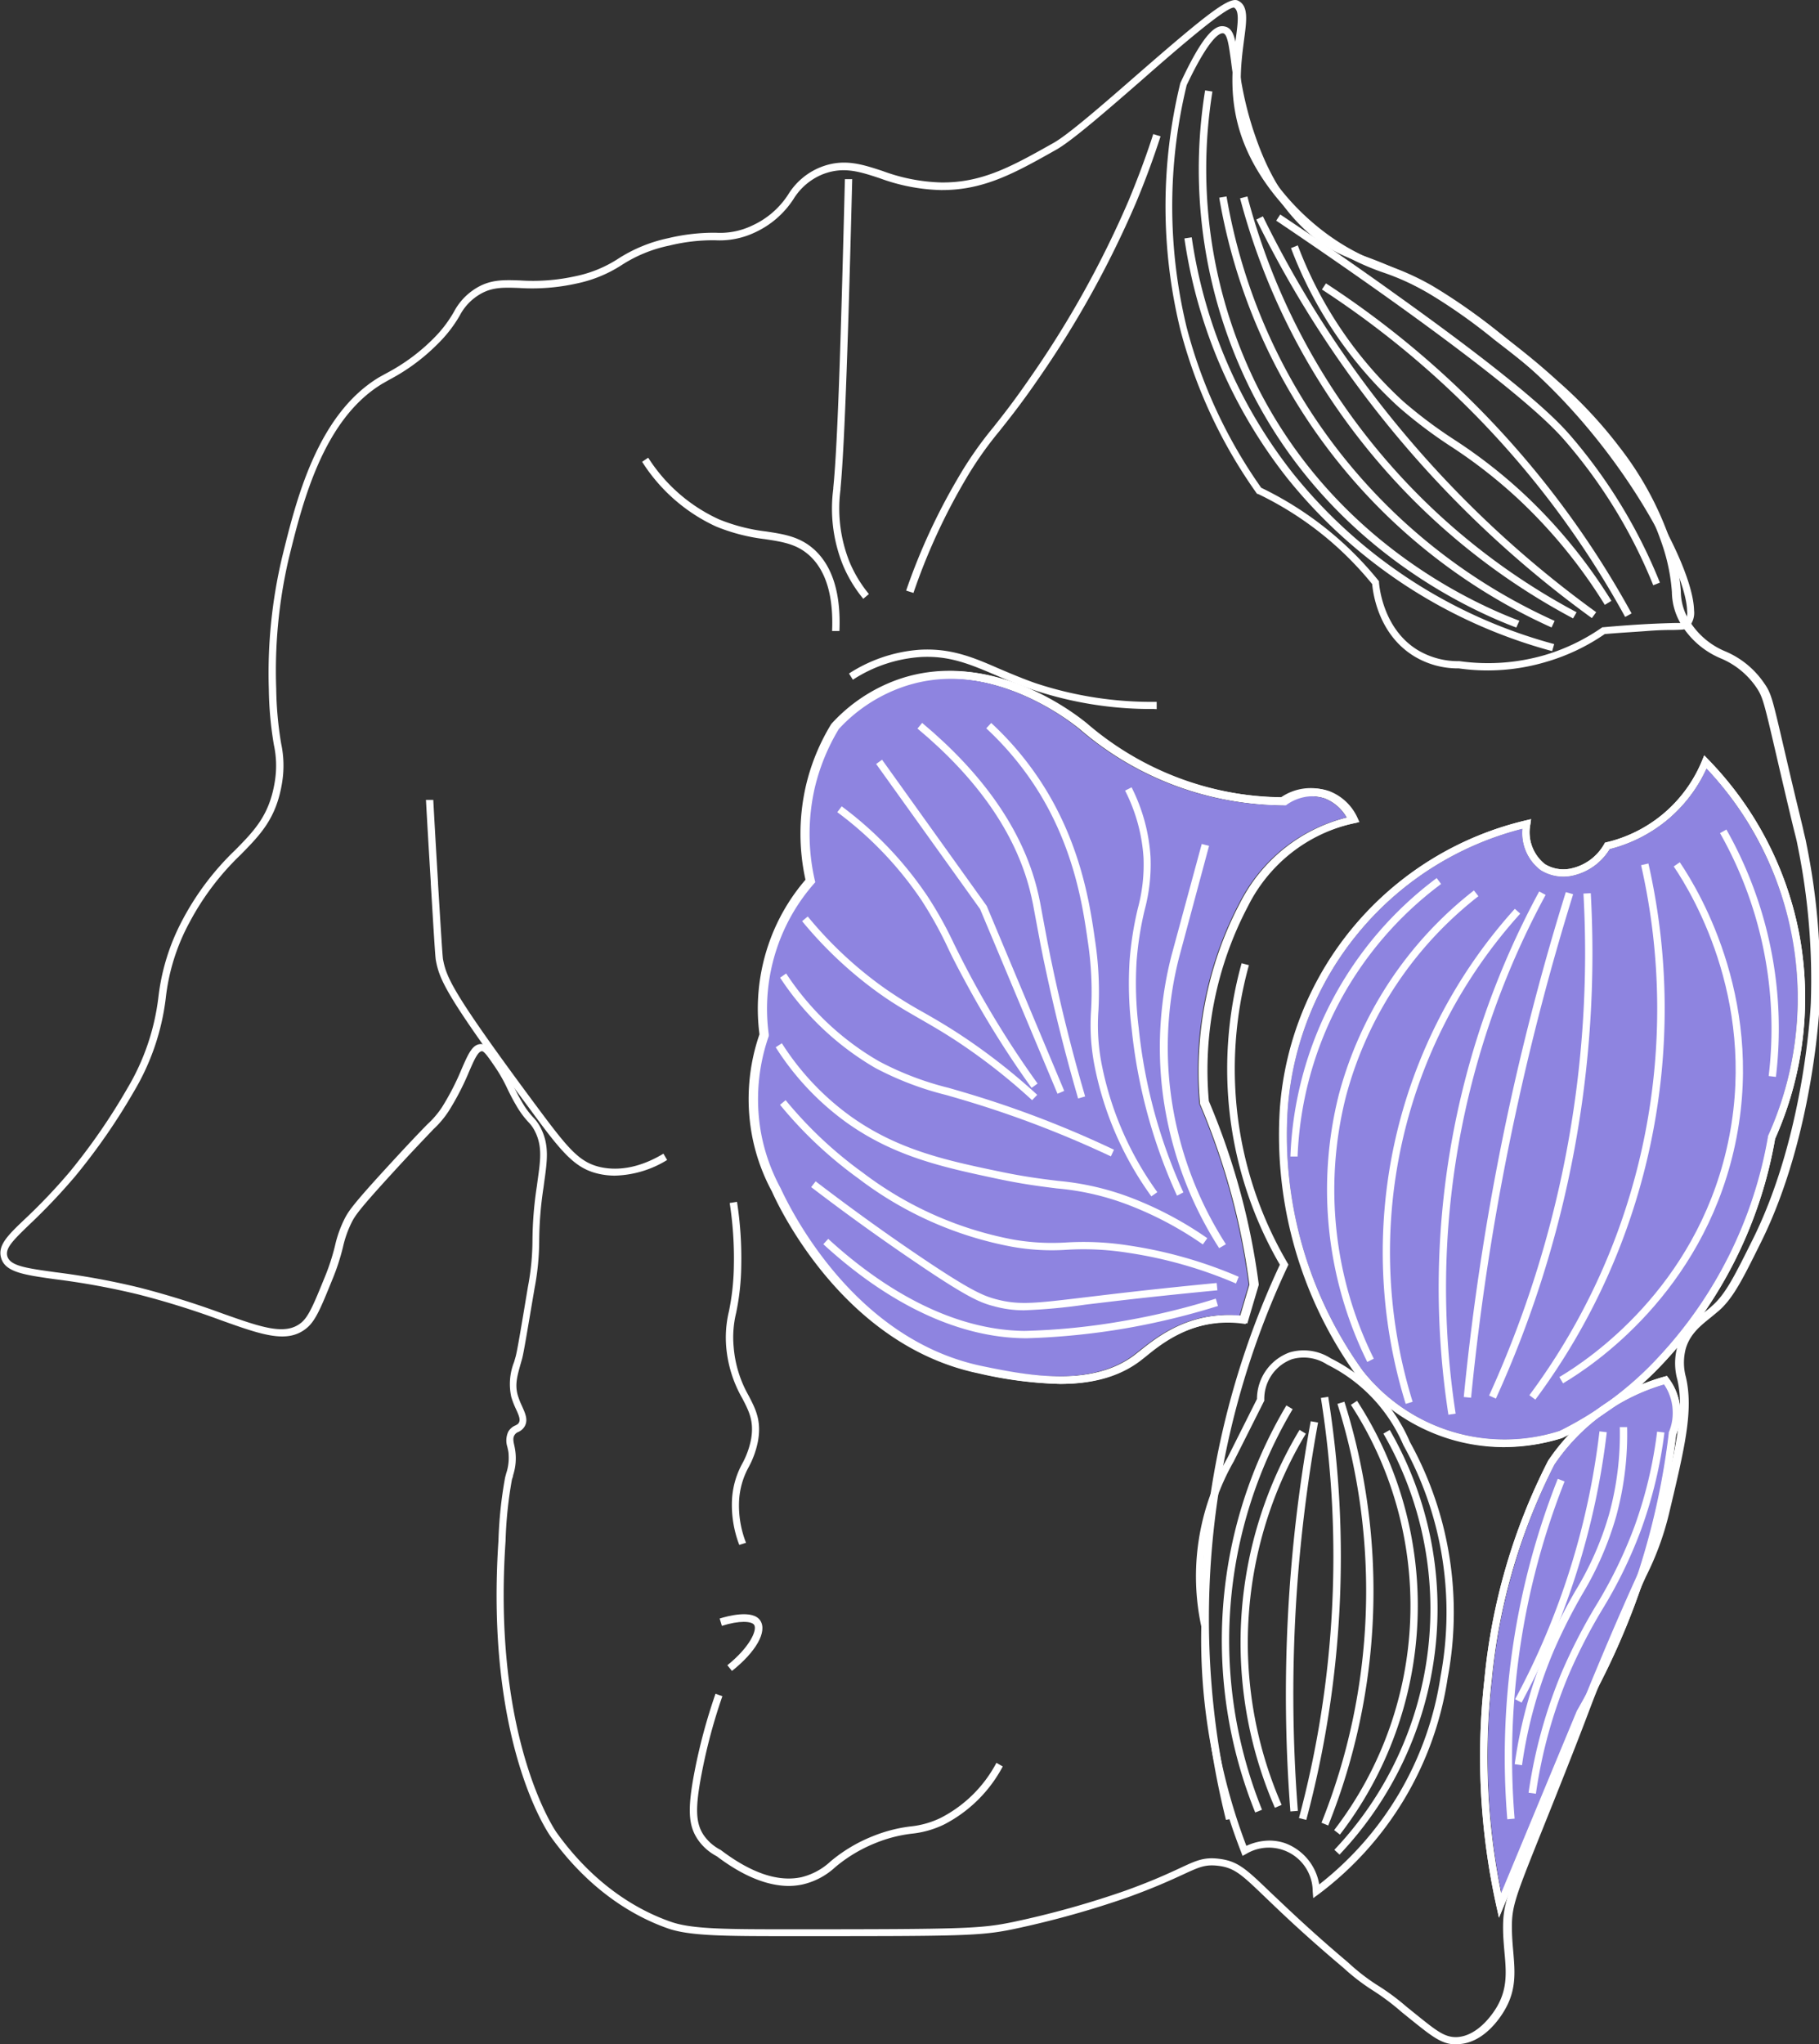 <svg xmlns="http://www.w3.org/2000/svg" viewBox="0 0 248.66 279.33"><rect x="0" y="0" width="248.66" height="279.33" fill="#333333" stroke="none"/><defs><style>.cls-1{fill:#fff;}.cls-2{fill:#8e84e0;}.cls-3{fill:none;stroke:#fff;stroke-miterlimit:10;}</style></defs><g id="Push"><path class="cls-1" d="M267,200.73l.25.57-.6.13A21.31,21.31,0,0,0,252,212.78a48.33,48.33,0,0,0-5.36,26.64,95.7,95.7,0,0,1,6.82,25v.11L252,269.82l-.42-.06a15.22,15.22,0,0,0-3.63-.05c-4.62.49-7.84,3-9.76,4.57l-.8.63c-3.14,2.35-7,3.09-10.87,3.09a54.48,54.48,0,0,1-11-1.43c-18.42-3.8-27.32-22.7-28.27-24.85a26.38,26.38,0,0,1-2.79-8,27.12,27.12,0,0,1,1.08-13.49,27.18,27.18,0,0,1,1.18-12.12,26.75,26.75,0,0,1,5.11-9,29.2,29.2,0,0,1,.07-12.89,28.7,28.7,0,0,1,3.43-8.35l.06-.08a22.41,22.41,0,0,1,9.16-6.07c12.65-4.37,24.23,4.95,25.51,6a41.71,41.71,0,0,0,26.8,10.11,7.16,7.16,0,0,1,6.27-.88A7.07,7.07,0,0,1,267,200.73Zm-1.2-.13a5.91,5.91,0,0,0-3-2.6,6.18,6.18,0,0,0-5.48.84l-.14.1H257a42.77,42.77,0,0,1-27.6-10.35c-1.23-1-12.4-10-24.54-5.85a21.5,21.5,0,0,0-8.71,5.77,27.46,27.46,0,0,0-3.28,8,28.17,28.17,0,0,0,0,12.69l.05.25-.16.19a25.75,25.75,0,0,0-5.08,8.81,26.27,26.27,0,0,0-1.12,11.78l0,.12,0,.12a26.16,26.16,0,0,0-1.09,13.1,25.38,25.38,0,0,0,2.71,7.69c1,2.13,9.64,20.61,27.58,24.31,5.58,1.15,14.92,3.08,21-1.48l.78-.61c2-1.6,5.36-4.27,10.27-4.79a15.92,15.92,0,0,1,3.45,0l1.25-4.25a93.69,93.69,0,0,0-2.27-11.63,95,95,0,0,0-4.49-13.1l0-.15a49.4,49.4,0,0,1,1.22-16,48.87,48.87,0,0,1,4.24-11.23,22.67,22.67,0,0,1,6-7.44A22.39,22.39,0,0,1,265.82,200.6Z" transform="translate(-81.72 -88.9)"/><path class="cls-2" d="M262.78,198a5.91,5.91,0,0,1,3,2.6,22.39,22.39,0,0,0-8.67,4.28,22.67,22.67,0,0,0-6,7.44,48.87,48.87,0,0,0-4.24,11.23,49.4,49.4,0,0,0-1.22,16l0,.15a95,95,0,0,1,4.49,13.1,93.69,93.69,0,0,1,2.27,11.63l-1.25,4.25a15.92,15.92,0,0,0-3.45,0c-4.91.52-8.26,3.19-10.27,4.79l-.78.61c-6.1,4.56-15.44,2.63-21,1.48-17.94-3.7-26.63-22.18-27.58-24.31a25.38,25.38,0,0,1-2.71-7.69,26.16,26.16,0,0,1,1.09-13.1l0-.12,0-.12a26.27,26.27,0,0,1,1.12-11.78,25.75,25.75,0,0,1,5.08-8.81l.16-.19-.05-.25a28.17,28.17,0,0,1,0-12.69,27.46,27.46,0,0,1,3.28-8,21.5,21.5,0,0,1,8.71-5.77c12.14-4.19,23.31,4.81,24.54,5.85A42.77,42.77,0,0,0,257,198.94h.16l.14-.1A6.18,6.18,0,0,1,262.78,198Z" transform="translate(-81.72 -88.9)"/><path class="cls-1" d="M327.62,216.21a47.28,47.28,0,0,1-3.24,28.29A59.74,59.74,0,0,1,309.25,275a48.44,48.44,0,0,1-6,5.47,47.32,47.32,0,0,1-8,4.93,26.55,26.55,0,0,1-8,1.24,25.63,25.63,0,0,1-7-1,26,26,0,0,1-13.11-8.81,56.23,56.23,0,0,1-10.46-36.5A43.74,43.74,0,0,1,290.31,201l.71-.17-.1.72a5.55,5.55,0,0,0,2,5.43,4.84,4.84,0,0,0,3.78.54,6.85,6.85,0,0,0,4.32-3.29l.11-.19.21-.05a18.77,18.77,0,0,0,13.06-11.17l.29-.71.53.55A46.74,46.74,0,0,1,327.62,216.21Zm-4.18,27.94A45.72,45.72,0,0,0,315,193.89a19.84,19.84,0,0,1-5.41,7.07,20.08,20.08,0,0,1-7.83,3.95,7.89,7.89,0,0,1-4.86,3.58,5.87,5.87,0,0,1-4.55-.69,6.32,6.32,0,0,1-2.51-5.67,42.74,42.74,0,0,0-32.11,38.24A55.1,55.1,0,0,0,268,276.2a24.73,24.73,0,0,0,26.92,8.23,46.48,46.48,0,0,0,7.73-4.81,45.62,45.62,0,0,0,5.85-5.35,58.78,58.78,0,0,0,14.9-30Z" transform="translate(-81.72 -88.9)"/><path class="cls-2" d="M326.64,216.41a46.32,46.32,0,0,1-3.2,27.74l0,.12a58.78,58.78,0,0,1-14.9,30,45.62,45.62,0,0,1-5.85,5.35,46.48,46.48,0,0,1-7.73,4.81A24.73,24.73,0,0,1,268,276.2a55.1,55.1,0,0,1-10.26-35.83,42.74,42.74,0,0,1,32.11-38.24,6.32,6.32,0,0,0,2.51,5.67,5.87,5.87,0,0,0,4.55.69,7.89,7.89,0,0,0,4.86-3.58,20.08,20.08,0,0,0,7.83-3.95,19.84,19.84,0,0,0,5.41-7.07A46.38,46.38,0,0,1,326.64,216.41Z" transform="translate(-81.72 -88.9)"/><path class="cls-1" d="M311.43,281.74a7.61,7.61,0,0,1-.59,3.22,101,101,0,0,1-12.66,38.17l-11.55,27.81-.34-1.54a94.55,94.55,0,0,1-1.65-31,82.83,82.83,0,0,1,8.71-29.9A28.35,28.35,0,0,1,309.26,277l.33-.09.2.27A8,8,0,0,1,311.43,281.74Zm-1.54,2.89a6.74,6.74,0,0,0,.54-2.86,6.86,6.86,0,0,0-1.23-3.7,27.36,27.36,0,0,0-15,10.95,81.92,81.92,0,0,0-5.63,14.16,80.76,80.76,0,0,0-2.94,15.33,93.6,93.6,0,0,0,1.29,29.1l10.35-24.92a99.84,99.84,0,0,0,12.57-37.92Z" transform="translate(-81.72 -88.9)"/><path class="cls-2" d="M310.43,281.77a6.74,6.74,0,0,1-.54,2.86l0,.14a99.84,99.84,0,0,1-12.57,37.92l-10.35,24.92a93.6,93.6,0,0,1-1.29-29.1,80.76,80.76,0,0,1,2.94-15.33A81.92,81.92,0,0,1,294.21,289a27.36,27.36,0,0,1,15-10.95A6.86,6.86,0,0,1,310.43,281.77Z" transform="translate(-81.72 -88.9)"/></g><g id="Drawing"><path class="cls-1" d="M280.69,368.24c-1.89,0-3.26-1.11-6.1-3.39l-1.24-1a32.54,32.54,0,0,0-4-3,28.42,28.42,0,0,1-4-3.08c-5.25-4.42-8.49-7.54-10.64-9.6-3.25-3.12-4.23-4.07-6.51-4.33-1.75-.2-2.58.19-4.81,1.22-1.61.74-3.82,1.76-7.47,3.08a127.89,127.89,0,0,1-15.48,4.32c-4.71,1-7.39,1-30.41,1-8.9,0-13.79,0-16.84-1-4.32-1.48-10.62-4.87-16.16-12.56-.37-.51-9-12.92-7.17-40.49a57.41,57.41,0,0,1,.9-8.58c.05-.21.11-.42.16-.61a6.61,6.61,0,0,0,.33-2.53c0-.41-.11-.76-.17-1.07a2.86,2.86,0,0,1,.11-2.07,2,2,0,0,1,1-.88c.24-.13.36-.19.46-.37.24-.43,0-1-.4-1.87a11.74,11.74,0,0,1-.64-1.66A8.17,8.17,0,0,1,152,275l.21-.73c.22-.8.71-3.72,1.68-9.55a34.49,34.49,0,0,0,.62-6.38,50.72,50.72,0,0,1,.6-7.36l.1-.76c.4-2.83.66-4.7-.36-6.73a4.94,4.94,0,0,0-.9-1.27,12.1,12.1,0,0,1-1.7-2.34c-.5-.84-.84-1.54-1.17-2.21a21,21,0,0,0-1.74-3.06c-.79-1.15-1.41-2.06-1.73-2.07h0c-.55,0-1.09,1.23-1.77,2.8a36.31,36.31,0,0,1-2.78,5.38,13.2,13.2,0,0,1-2.09,2.48c-.94,1-2.51,2.61-5.36,5.72-4.88,5.32-5.38,6.13-5.86,7.1a14.85,14.85,0,0,0-1.15,3.3,30,30,0,0,1-1.49,4.52c-1.49,3.67-2.24,5.51-3.43,6.5-2.61,2.2-6.06,1-11.78-1.05a114.38,114.38,0,0,0-11.25-3.51,101.79,101.79,0,0,0-11.37-2.08c-4.46-.62-6.92-1-7.43-3-.42-1.67.92-3,3.34-5.29A78.44,78.44,0,0,0,91.27,249h0a84,84,0,0,0,7.86-11.39,31.57,31.57,0,0,0,4.24-12.43,29.69,29.69,0,0,1,3.35-10.68,37.19,37.19,0,0,1,7.19-9.48c2.59-2.64,4.63-4.72,5.37-9.28a13.45,13.45,0,0,0-.12-5.06,48.71,48.71,0,0,1-.69-7.62,68.6,68.6,0,0,1,1.79-17.91c1.91-7.81,4.79-19.61,13.32-24.72l1-.55a26.36,26.36,0,0,0,6.38-4.71,17,17,0,0,0,2.81-3.66,8.33,8.33,0,0,1,2.25-2.69c2.28-1.76,4.27-1.69,6.78-1.6a27,27,0,0,0,7.64-.59,16.93,16.93,0,0,0,5.82-2.4,20.4,20.4,0,0,1,6.79-2.78,27,27,0,0,1,6.49-.75,10.14,10.14,0,0,0,5.05-1,11.52,11.52,0,0,0,4.87-4.21,9.22,9.22,0,0,1,4.37-3.72c3.17-1.27,5.65-.45,8.53.49a24.89,24.89,0,0,0,8,1.57c5.67.07,9.76-2.24,15.43-5.43,2-1.14,6.67-5.19,11.16-9.11,9.6-8.36,12.78-10.88,14-10.31h0c1.46.7,1.2,2.64.84,5.33-.46,3.51-1.1,8.31,1.09,13.84,2.51,6.3,8.38,12.43,15,15.59a33.56,33.56,0,0,0,3.42,1.4,35.18,35.18,0,0,1,6.35,2.89,77.55,77.55,0,0,1,9.2,6.49c2.71,2.09,5,3.88,7.86,6.49a61.21,61.21,0,0,1,8.47,9.08,44.23,44.23,0,0,1,7,13.06,27.08,27.08,0,0,1,1.31,6.51,7.75,7.75,0,0,0,1.34,4.33,10.46,10.46,0,0,0,4.76,3.92,12.1,12.1,0,0,1,5.29,4.34c1,1.41,1.14,2.16,2.81,9.31l.42,1.81c1.42,6.08,2,8.28,2.21,9.32.19.78.23.91.34,1.51a93,93,0,0,1,1.82,21.74c0,.18-.78,18.07-8,32.64-2.54,5.13-3.82,7.7-5.82,9.45l-1.06.88c-1.45,1.16-2.82,2.26-3.42,4.22a7.48,7.48,0,0,0,0,3.92c1.06,4.56-.13,9.56-2.29,18.63a39.45,39.45,0,0,1-3.17,8.65c-1.19,2.64-2.82,6.25-5.39,12.4-1.41,3.38-1.76,4.31-2.4,6s-1.74,4.6-4.88,12.47l-1.41,3.52c-3.69,9.19-4.26,10.6-4.24,13.53,0,1.16.09,2.23.18,3.26.24,2.81.45,5.25-1.14,8-.6,1.05-2.83,4.5-6.27,4.7Zm-33.32-25.42a7.75,7.75,0,0,1,.93.06c2.62.3,3.75,1.38,7.1,4.6,2.13,2,5.36,5.15,10.59,9.56a28.35,28.35,0,0,0,3.83,3,31.81,31.81,0,0,1,4.16,3.05l1.24,1c2.86,2.3,4,3.24,5.7,3.16,3-.18,5.08-3.52,5.46-4.19,1.44-2.5,1.24-4.79,1-7.44-.09-1.05-.19-2.14-.19-3.33,0-3.12.55-4.56,4.31-13.91l1.41-3.52c3.14-7.86,4.19-10.63,4.88-12.46s1-2.64,2.41-6c2.57-6.16,4.27-9.93,5.4-12.42a38.61,38.61,0,0,0,3.11-8.48c2.12-8.92,3.29-13.83,2.31-18.07a8.42,8.42,0,0,1,0-4.53c.68-2.26,2.24-3.51,3.74-4.72.35-.28.7-.55,1-.84,1.86-1.62,3.1-4.14,5.59-9.14,7.14-14.38,7.9-32.06,7.91-32.24a91.38,91.38,0,0,0-1.8-21.5c-.11-.58-.14-.72-.33-1.47-.26-1-.8-3.25-2.22-9.33l-.42-1.81c-1.63-7-1.8-7.72-2.66-9a11,11,0,0,0-4.91-4,11.57,11.57,0,0,1-5.15-4.27,8.72,8.72,0,0,1-1.5-4.79,25.58,25.58,0,0,0-1.26-6.29,43.05,43.05,0,0,0-6.84-12.77,59.76,59.76,0,0,0-8.34-8.94c-2.79-2.58-5.1-4.37-7.78-6.43a76.78,76.78,0,0,0-9.1-6.42,33.61,33.61,0,0,0-6.19-2.82,34.7,34.7,0,0,1-3.52-1.44c-6.78-3.27-12.84-9.6-15.43-16.13-2.3-5.76-1.61-10.92-1.16-14.33.3-2.24.51-3.87-.25-4.29h0c-1.23,0-8,5.87-12.88,10.16-4.74,4.13-9.22,8-11.33,9.22-5.8,3.27-10,5.62-15.93,5.56a26,26,0,0,1-8.29-1.62c-2.8-.92-5-1.64-7.85-.51a8.38,8.38,0,0,0-3.94,3.38,12.49,12.49,0,0,1-5.24,4.53,11.26,11.26,0,0,1-5.47,1.08,25.09,25.09,0,0,0-6.27.73,19.06,19.06,0,0,0-6.5,2.66,18,18,0,0,1-6.11,2.51,28,28,0,0,1-7.9.62c-2.49-.09-4.15-.14-6.14,1.39a7.29,7.29,0,0,0-2,2.41,18.05,18.05,0,0,1-3,3.85,27,27,0,0,1-6.6,4.88l-.93.53c-8.18,4.9-11,16.46-12.87,24.1A67.62,67.62,0,0,0,119.48,183a48.87,48.87,0,0,0,.67,7.48,14.42,14.42,0,0,1,.13,5.38c-.79,4.87-2.94,7.06-5.65,9.82a36.36,36.36,0,0,0-7,9.25,28.17,28.17,0,0,0-3.25,10.36A32.49,32.49,0,0,1,100,238.09a84.48,84.48,0,0,1-8,11.54,82.79,82.79,0,0,1-6.22,6.56c-2.32,2.23-3.33,3.26-3.07,4.32.35,1.37,2.57,1.67,6.6,2.23a102.55,102.55,0,0,1,11.47,2.1,118.39,118.39,0,0,1,11.35,3.54c5.38,1.9,8.62,3.05,10.8,1.23,1-.84,1.72-2.6,3.15-6.11a29.68,29.68,0,0,0,1.44-4.4,15.93,15.93,0,0,1,1.22-3.49c.53-1.08,1-1.9,6-7.34,2.86-3.12,4.44-4.76,5.39-5.73a12.5,12.5,0,0,0,2-2.33,35.27,35.27,0,0,0,2.7-5.25c.91-2.08,1.51-3.49,2.75-3.39.81,0,1.34.81,2.51,2.51a23.38,23.38,0,0,1,1.81,3.18c.32.66.65,1.33,1.13,2.14a11.33,11.33,0,0,0,1.58,2.18,5.79,5.79,0,0,1,1.05,1.49c1.16,2.31.87,4.41.46,7.32l-.1.76a50,50,0,0,0-.59,7.24,35.13,35.13,0,0,1-.63,6.51c-1,5.88-1.48,8.82-1.71,9.67l-.21.73c-.45,1.61-.79,2.78-.39,4.21a10.2,10.2,0,0,0,.59,1.52c.44,1,.86,1.87.37,2.76a1.91,1.91,0,0,1-.88.78,1,1,0,0,0-.54.47c-.2.37-.15.71,0,1.39a8.44,8.44,0,0,1,.18,1.18,7.55,7.55,0,0,1-.35,2.88c0,.19-.11.39-.16.59a56.23,56.23,0,0,0-.87,8.4c-1.85,27.18,6.89,39.72,7,39.85,5.38,7.48,11.5,10.76,15.67,12.19,2.9,1,7.73,1,16.51,1,23.79,0,25.76-.09,30.22-1a125.58,125.58,0,0,0,15.34-4.28c3.61-1.3,5.79-2.31,7.39-3.05C244.86,343.3,245.9,342.82,247.37,342.82Zm3.11-252.93Z" transform="translate(-81.72 -88.9)"/><path class="cls-3" d="M206.12,169.76" transform="translate(-81.72 -88.9)"/><path class="cls-1" d="M206.59,169.92l-1-.32a84.17,84.17,0,0,1,7-15.23,51,51,0,0,1,4.89-7.05c1.32-1.67,2.83-3.56,5.19-7a136.24,136.24,0,0,0,13.33-24c1.24-3,2.38-6,3.37-9.1l1,.31c-1,3.09-2.14,6.18-3.4,9.17a136.3,136.3,0,0,1-13.43,24.15c-2.38,3.45-4,5.44-5.23,7a49.66,49.66,0,0,0-4.81,6.93A83.52,83.52,0,0,0,206.59,169.92Z" transform="translate(-81.72 -88.9)"/><path class="cls-1" d="M199.73,170.72a18.54,18.54,0,0,1-2.77-4.58,20.61,20.61,0,0,1-1.33-10.45l0-.13c.64-6.31,1.08-22.14,1.59-42.18l1,0c-.51,20.07-1,35.92-1.6,42.26v.14a19.66,19.66,0,0,0,1.25,9.95,17.6,17.6,0,0,0,2.63,4.34Z" transform="translate(-81.72 -88.9)"/><path class="cls-1" d="M239.44,185.78a50.85,50.85,0,0,1-16.55-2.64c-1.91-.65-3.52-1.33-5.09-2-3.53-1.5-6.32-2.68-10.25-2.46a19.34,19.34,0,0,0-9.24,3.1l-.53-.85a20.44,20.44,0,0,1,9.71-3.25c4.16-.23,7.19,1,10.7,2.54,1.55.66,3.15,1.34,5,2a50.47,50.47,0,0,0,16.65,2.58v1Z" transform="translate(-81.72 -88.9)"/><path class="cls-1" d="M196.47,175.12l-1,0c.2-4.76-.83-8.21-3.05-10.27-1.74-1.61-3.68-1.91-6.13-2.28a25.63,25.63,0,0,1-6.69-1.73A23.66,23.66,0,0,1,169.5,152l.83-.56a22.6,22.6,0,0,0,9.67,8.42,24.68,24.68,0,0,0,6.44,1.66c2.52.38,4.69.72,6.66,2.54C195.55,166.34,196.68,170.06,196.47,175.12Z" transform="translate(-81.72 -88.9)"/><path class="cls-1" d="M249.31,337.57a114.1,114.1,0,0,1,7.37-75.86A53.34,53.34,0,0,1,249.94,242a53.88,53.88,0,0,1,1.51-21.48l1,.26a53,53,0,0,0-1.48,21.09,52.23,52.23,0,0,0,6.75,19.6l.13.23-.11.24a113.1,113.1,0,0,0-7.42,75.43Z" transform="translate(-81.72 -88.9)"/><path class="cls-1" d="M182.78,300a15.23,15.23,0,0,1-1-6.07,11.52,11.52,0,0,1,1.43-5.08,11.5,11.5,0,0,0,1.19-3.33c.41-2.42-.29-3.78-1.18-5.5A17,17,0,0,1,181,273a15.32,15.32,0,0,1,.36-4.89,32.94,32.94,0,0,0,.68-6.25,49.3,49.3,0,0,0-.57-8.58l1-.16a50.39,50.39,0,0,1,.58,8.76,33.37,33.37,0,0,1-.7,6.42,14.16,14.16,0,0,0-.34,4.61,16,16,0,0,0,2.06,6.71c.94,1.81,1.75,3.38,1.28,6.13a12.3,12.3,0,0,1-1.27,3.59,10.67,10.67,0,0,0-1.33,4.7,14,14,0,0,0,.95,5.67Z" transform="translate(-81.72 -88.9)"/><path class="cls-1" d="M189.59,346.6c-3,0-6.32-1.36-9.89-4.06a7.13,7.13,0,0,1-2.6-2.3c-1.29-1.92-1.41-4.14-.46-9.14a77.14,77.14,0,0,1,2.89-10.76l.94.33a75.45,75.45,0,0,0-2.84,10.62c-.9,4.69-.82,6.73.3,8.39a6.34,6.34,0,0,0,2.31,2q6.24,4.73,11,3.73a8.91,8.91,0,0,0,4-2.15,21,21,0,0,1,5.77-3.45,20.17,20.17,0,0,1,5.14-1.34,12.3,12.3,0,0,0,4.18-1.18,17.8,17.8,0,0,0,7.6-7.51l.87.49a18.86,18.86,0,0,1-8,7.92,13.22,13.22,0,0,1-4.48,1.27,19.08,19.08,0,0,0-4.9,1.27,20.15,20.15,0,0,0-5.53,3.31,9.77,9.77,0,0,1-4.44,2.35A9.21,9.21,0,0,1,189.59,346.6Z" transform="translate(-81.72 -88.9)"/><path class="cls-1" d="M287.33,286.59a25.63,25.63,0,0,1-7-1,26,26,0,0,1-13.11-8.81,56.23,56.23,0,0,1-10.46-36.5A43.74,43.74,0,0,1,290.31,201l.71-.17-.1.72a5.55,5.55,0,0,0,2,5.43,4.84,4.84,0,0,0,3.78.54,6.85,6.85,0,0,0,4.32-3.29l.11-.19.21-.05a18.77,18.77,0,0,0,13.06-11.17l.29-.71.53.55a46.74,46.74,0,0,1,12.4,23.56,47.28,47.28,0,0,1-3.24,28.29A59.74,59.74,0,0,1,309.25,275a48.44,48.44,0,0,1-6,5.47,47.32,47.32,0,0,1-8,4.93A26.55,26.55,0,0,1,287.33,286.59Zm2.53-84.46a42.74,42.74,0,0,0-32.11,38.24A55.1,55.1,0,0,0,268,276.2a24.73,24.73,0,0,0,26.92,8.23,46.48,46.48,0,0,0,7.73-4.81,45.62,45.62,0,0,0,5.85-5.35,58.78,58.78,0,0,0,14.9-30l0-.12A45.72,45.72,0,0,0,315,193.89a19.84,19.84,0,0,1-5.41,7.07,20.08,20.08,0,0,1-7.83,3.95,7.89,7.89,0,0,1-4.86,3.58,5.87,5.87,0,0,1-4.55-.69A6.32,6.32,0,0,1,289.86,202.13Z" transform="translate(-81.72 -88.9)"/><path class="cls-1" d="M261.24,348.26l-.07-.91a6,6,0,0,0-9.09-5.13l-.5.27-.2-.53a80,80,0,0,1-5.44-30.81,32.59,32.59,0,0,1,3.55-23l4.06-8.09a6.78,6.78,0,0,1,4.47-6.37,6.86,6.86,0,0,1,5.63.82,22.74,22.74,0,0,1,7.6,6.1,22.5,22.5,0,0,1,3.21,5.33,47.85,47.85,0,0,1,4.63,11.84,48.45,48.45,0,0,1,.53,20.39A45.29,45.29,0,0,1,262,347.71Zm-6-7.86a6.78,6.78,0,0,1,2.11.34,7.29,7.29,0,0,1,4.71,5.65A44.4,44.4,0,0,0,278.64,318a47.55,47.55,0,0,0-.52-20,47,47,0,0,0-4.56-11.64,21.82,21.82,0,0,0-10.41-11,5.85,5.85,0,0,0-4.81-.74,5.78,5.78,0,0,0-3.79,5.55v.12l-4.18,8.31A31.62,31.62,0,0,0,246.93,311v.12a79.12,79.12,0,0,0,5.17,30A7.67,7.67,0,0,1,255.23,340.4Z" transform="translate(-81.72 -88.9)"/><path class="cls-1" d="M286.63,350.94l-.34-1.54a94.55,94.55,0,0,1-1.65-31,82.83,82.83,0,0,1,8.71-29.9A28.35,28.35,0,0,1,309.26,277l.33-.09.2.27a8,8,0,0,1,1.64,4.55,7.61,7.61,0,0,1-.59,3.22,101,101,0,0,1-12.66,38.17Zm22.57-72.87a27.36,27.36,0,0,0-15,10.95,81.92,81.92,0,0,0-5.63,14.16,80.76,80.76,0,0,0-2.94,15.33,93.6,93.6,0,0,0,1.29,29.1l10.35-24.92a99.84,99.84,0,0,0,12.57-37.92l0-.14a6.74,6.74,0,0,0,.54-2.86A6.86,6.86,0,0,0,309.2,278.07Z" transform="translate(-81.72 -88.9)"/><path class="cls-1" d="M285.15,180.51a27.69,27.69,0,0,1-4-.28h-.1a11.53,11.53,0,0,1-5.93-1.61c-4.88-2.92-5.69-8.46-5.82-9.91A46.18,46.18,0,0,0,264,163.2a45.47,45.47,0,0,0-10.32-6.81l-.11,0-.08-.11a68.27,68.27,0,0,1-10.42-22.35,71,71,0,0,1,0-33.67c3.38-7.29,5-8,6.08-7.74,1.27.26,1.49,1.9,1.85,4.6a46.87,46.87,0,0,0,2,9.43c1,3,3.1,9.12,8.4,13.69a18.23,18.23,0,0,0,6.62,3.58,61.37,61.37,0,0,1,6.56,2.76A70.37,70.37,0,0,1,289,136.31c14.41,11.8,24.17,29.51,24.3,36a2.9,2.9,0,0,1-.73,2.29c-.38.34-.69.34-2,.38-.76,0-1.9,0-3.69.14s-3.89.25-5.79.42a27.74,27.74,0,0,1-7.94,3.78A28,28,0,0,1,285.15,180.51Zm-3.91-1.27a27.82,27.82,0,0,0,11.65-.83,27.22,27.22,0,0,0,7.76-3.72l.11-.08h.13c1.95-.18,4-.33,6-.44,1.8-.09,2.95-.12,3.72-.14,1.05,0,1.25,0,1.34-.13a2,2,0,0,0,.4-1.52c-.11-5.62-9.28-23.3-23.93-35.29a69.37,69.37,0,0,0-14.19-9.65,59.33,59.33,0,0,0-6.46-2.72,19.14,19.14,0,0,1-6.93-3.77c-5.51-4.74-7.66-11.07-8.7-14.12A48,48,0,0,1,250,97.21c-.28-2-.49-3.64-1.06-3.76h0c-.34-.08-1.74.21-5,7.09a70.32,70.32,0,0,0,0,33.1,67.52,67.52,0,0,0,10.19,21.91,46.57,46.57,0,0,1,16,12.65l.1.12v.16c.05.65.6,6.43,5.35,9.28a10.74,10.74,0,0,0,5.52,1.48Z" transform="translate(-81.72 -88.9)"/><path class="cls-1" d="M226.72,278a54.48,54.48,0,0,1-11-1.43c-18.42-3.8-27.32-22.7-28.28-24.85a26.66,26.66,0,0,1-2.79-8,27.13,27.13,0,0,1,1.09-13.49A27.18,27.18,0,0,1,187,218.15a26.9,26.9,0,0,1,5.1-9,29.2,29.2,0,0,1,.08-12.89,28.67,28.67,0,0,1,3.42-8.35l.07-.08a22.32,22.32,0,0,1,9.15-6.07c12.66-4.37,24.23,4.95,25.51,6a41.71,41.71,0,0,0,26.8,10.11,7.19,7.19,0,0,1,6.28-.88,7,7,0,0,1,3.89,3.67l.26.57-.61.13a21.32,21.32,0,0,0-8.89,4.23,21.54,21.54,0,0,0-5.73,7.12,48.09,48.09,0,0,0-5.36,26.64,96.45,96.45,0,0,1,4.5,13.17,95.41,95.41,0,0,1,2.32,11.85v.11l-1.56,5.27-.43-.06a15.21,15.21,0,0,0-3.63-.05c-4.61.49-7.83,3-9.75,4.57l-.8.63C234.44,277.26,230.55,278,226.72,278Zm-30.33-89.49a28,28,0,0,0-3.28,8,28.32,28.32,0,0,0,0,12.69l.06.25-.17.19a25.73,25.73,0,0,0-5.07,8.81,26,26,0,0,0-1.12,11.78v.12l0,.12a26.17,26.17,0,0,0-1.08,13.1,25.63,25.63,0,0,0,2.7,7.69c1,2.13,9.65,20.61,27.58,24.31,5.58,1.15,14.93,3.08,21-1.48l.78-.61c2-1.6,5.36-4.27,10.27-4.79a15.83,15.83,0,0,1,3.44,0l1.26-4.25A94.6,94.6,0,0,0,246,239.74l0-.15a49.21,49.21,0,0,1,5.46-27.27,22.29,22.29,0,0,1,14.67-11.72,6,6,0,0,0-3-2.6,6.21,6.21,0,0,0-5.49.84l-.13.1h-.17a42.83,42.83,0,0,1-27.6-10.35c-1.23-1-12.4-10-24.53-5.85A21.6,21.6,0,0,0,196.39,188.51Z" transform="translate(-81.72 -88.9)"/><path class="cls-1" d="M181.78,317.22l-.63-.78c3.08-2.47,4.12-4.83,3.66-5.52-.34-.5-2-.63-4.41.14l-.3-1c1-.32,4.51-1.28,5.54.26S185,314.67,181.78,317.22Z" transform="translate(-81.72 -88.9)"/><path class="cls-1" d="M293.9,177.87a69.65,69.65,0,0,1-36.27-23.71,68.87,68.87,0,0,1-14-32.68l1-.15a67.74,67.74,0,0,0,13.81,32.21,68.65,68.65,0,0,0,35.74,23.37Z" transform="translate(-81.72 -88.9)"/><path class="cls-1" d="M289,174.65c-7.3-2.75-25.43-11.37-36-31.86a67.59,67.59,0,0,1-6.54-41.54l1,.16a66.66,66.66,0,0,0,6.45,40.92c10.45,20.18,28.31,28.67,35.51,31.39Z" transform="translate(-81.72 -88.9)"/><path class="cls-1" d="M293.82,174.64a79.06,79.06,0,0,1-45.43-58.73l1-.17a78,78,0,0,0,44.85,58Z" transform="translate(-81.72 -88.9)"/><path class="cls-1" d="M296.76,173.4A91.48,91.48,0,0,1,251.24,116l1-.26a90.45,90.45,0,0,0,45,56.82Z" transform="translate(-81.72 -88.9)"/><path class="cls-1" d="M299.33,173.36a147.06,147.06,0,0,1-45.87-54.46l.9-.44a146,146,0,0,0,45.56,54.09Z" transform="translate(-81.72 -88.9)"/><path class="cls-1" d="M301.1,171.55a70.5,70.5,0,0,0-11.72-14.36,68.06,68.06,0,0,0-9.48-7.39,64.23,64.23,0,0,1-7-5.3,56.27,56.27,0,0,1-14.7-21.7l.93-.37a55.37,55.37,0,0,0,14.43,21.33,63.13,63.13,0,0,0,6.95,5.21,69.37,69.37,0,0,1,9.6,7.49A71.67,71.67,0,0,1,302,171Z" transform="translate(-81.72 -88.9)"/><path class="cls-1" d="M303.88,173.2a125.17,125.17,0,0,0-41.45-44.74l.55-.84a126.45,126.45,0,0,1,41.78,45.1Z" transform="translate(-81.72 -88.9)"/><path class="cls-1" d="M307.72,168.87a70.26,70.26,0,0,0-12-19.67c-1.28-1.47-5.17-5.94-23.65-19.15-5.24-3.74-10.59-7.43-15.89-11l.55-.84c5.31,3.53,10.67,7.22,15.92,11,18.58,13.27,22.39,17.65,23.83,19.3a71.64,71.64,0,0,1,12.15,20Z" transform="translate(-81.72 -88.9)"/><path class="cls-1" d="M259.12,246.93l-1,0a49.76,49.76,0,0,1,20-38.05l.6.81a48.78,48.78,0,0,0-19.62,37.27Z" transform="translate(-81.72 -88.9)"/><path class="cls-1" d="M268.63,275a53.13,53.13,0,0,1-3.9-36.49,52.46,52.46,0,0,1,18.48-27.94l.61.79a51.46,51.46,0,0,0-18.12,27.41,52,52,0,0,0,3.82,35.78Z" transform="translate(-81.72 -88.9)"/><path class="cls-1" d="M273.88,280.73a70,70,0,0,1,14.92-67.65l.74.66a69,69,0,0,0-14.71,66.7Z" transform="translate(-81.72 -88.9)"/><path class="cls-1" d="M279.72,282.21a113.63,113.63,0,0,1,12.41-71.5l.88.47a112.72,112.72,0,0,0-12.3,70.88Z" transform="translate(-81.72 -88.9)"/><path class="cls-1" d="M282.82,279.89l-1-.1a346.33,346.33,0,0,1,6.32-40.15c2.12-9.69,4.68-19.39,7.63-28.84l1,.29c-2.93,9.43-5.49,19.11-7.6,28.76A342,342,0,0,0,282.82,279.89Z" transform="translate(-81.72 -88.9)"/><path class="cls-1" d="M286.19,280l-.91-.41A145.81,145.81,0,0,0,298.18,211l1-.05a146.85,146.85,0,0,1-13,69.12Z" transform="translate(-81.72 -88.9)"/><path class="cls-1" d="M291.59,280.14l-.8-.6a88.5,88.5,0,0,0,15.27-72.42l1-.23a89.55,89.55,0,0,1-15.45,73.25Z" transform="translate(-81.72 -88.9)"/><path class="cls-1" d="M295.39,277.92l-.5-.86c4.24-2.51,18.45-12.17,22.85-31.13,4.5-19.36-4.39-34.47-7.22-38.64l.83-.57c2.89,4.26,11.95,19.68,7.37,39.44C314.22,265.51,299.73,275.36,295.39,277.92Z" transform="translate(-81.72 -88.9)"/><path class="cls-1" d="M324.5,236.05l-1-.12a54.23,54.23,0,0,0-6.65-33.19l.87-.49a55.19,55.19,0,0,1,6.77,33.8Z" transform="translate(-81.72 -88.9)"/><path class="cls-1" d="M264.86,342.34l-.73-.68a47.83,47.83,0,0,0,6.7-56.87l.87-.5a48.86,48.86,0,0,1-6.84,58Z" transform="translate(-81.72 -88.9)"/><path class="cls-1" d="M264.89,339.58l-.79-.61a50.3,50.3,0,0,0,2.29-58.11l.84-.55a51.3,51.3,0,0,1-2.34,59.27Z" transform="translate(-81.72 -88.9)"/><path class="cls-1" d="M263.29,338.34l-.92-.38a85.17,85.17,0,0,0,2.18-57.23l.95-.3a86.07,86.07,0,0,1-2.21,57.91Z" transform="translate(-81.72 -88.9)"/><path class="cls-1" d="M260.29,337.58l-1-.26a138.13,138.13,0,0,0,3-57.4l1-.16a139.21,139.21,0,0,1-3,57.82Z" transform="translate(-81.72 -88.9)"/><path class="cls-1" d="M258.12,336.42a207.12,207.12,0,0,1,2.78-53.32l1,.18a208.14,208.14,0,0,0-2.9,23.06,205.77,205.77,0,0,0,.14,30Z" transform="translate(-81.72 -88.9)"/><path class="cls-1" d="M256,335.92a56.5,56.5,0,0,1,3.37-51.64l.86.52a55.41,55.41,0,0,0-3.31,50.72Z" transform="translate(-81.72 -88.9)"/><path class="cls-1" d="M253.31,336.56a62.82,62.82,0,0,1,4.26-55.62l.86.51a61.86,61.86,0,0,0-4.19,54.74Z" transform="translate(-81.72 -88.9)"/><path class="cls-1" d="M287.77,337.49a103.36,103.36,0,0,1,6.9-46.52l.93.36a102.33,102.33,0,0,0-6.83,46.07Z" transform="translate(-81.72 -88.9)"/><path class="cls-1" d="M289.72,321.55l-.88-.47a102.2,102.2,0,0,0,11.53-36.6l1,.12a103.49,103.49,0,0,1-11.65,36.95Z" transform="translate(-81.72 -88.9)"/><path class="cls-1" d="M289.78,330.1l-1-.14a63.56,63.56,0,0,1,4.45-16.08,76,76,0,0,1,3.85-7.6,42.76,42.76,0,0,0,4.61-10.49,41.38,41.38,0,0,0,1.46-11.89l1,0a42.65,42.65,0,0,1-1.49,12.18A44.36,44.36,0,0,1,298,306.77a76.43,76.43,0,0,0-3.8,7.51A62.35,62.35,0,0,0,289.78,330.1Z" transform="translate(-81.72 -88.9)"/><path class="cls-1" d="M291.68,334l-1-.14a67.35,67.35,0,0,1,4.59-16.6,75.14,75.14,0,0,1,4.64-9,61.81,61.81,0,0,0,5.26-10.82,59.34,59.34,0,0,0,3.08-12.92l1,.12a60.79,60.79,0,0,1-3.14,13.14,62.26,62.26,0,0,1-5.33,11,74.07,74.07,0,0,0-4.59,8.91A65.89,65.89,0,0,0,291.68,334Z" transform="translate(-81.72 -88.9)"/><path class="cls-1" d="M248.38,259.45a51.18,51.18,0,0,1-7.85-22.34,50.44,50.44,0,0,1,1.34-17.67L246,204.22l1,.26-4.09,15.22a49.56,49.56,0,0,0-1.3,17.31,50.08,50.08,0,0,0,7.69,21.9Z" transform="translate(-81.72 -88.9)"/><path class="cls-1" d="M242.62,252.28a72.83,72.83,0,0,1-6.2-22.8,50.36,50.36,0,0,1-.28-9.33,45.2,45.2,0,0,1,1.13-7.15,22.78,22.78,0,0,0,.77-6.91,23.34,23.34,0,0,0-2.52-9.16l.89-.45A24.47,24.47,0,0,1,239,206a24,24,0,0,1-.79,7.18,44.35,44.35,0,0,0-1.11,7,49.32,49.32,0,0,0,.28,9.15,71.65,71.65,0,0,0,6.11,22.5Z" transform="translate(-81.72 -88.9)"/><path class="cls-1" d="M239.11,252.37A45.31,45.31,0,0,1,231.44,235a29,29,0,0,1-.56-8.1,45.63,45.63,0,0,0-.46-9.4c-.67-4.69-1.91-13.42-7.69-21.9a42.24,42.24,0,0,0-6.19-7.18l.68-.73a42.85,42.85,0,0,1,6.33,7.34c5.91,8.67,7.18,17.56,7.86,22.33a46.82,46.82,0,0,1,.47,9.58,27.9,27.9,0,0,0,.54,7.86,44.32,44.32,0,0,0,7.51,17Z" transform="translate(-81.72 -88.9)"/><path class="cls-1" d="M229.1,239c-1.58-5.42-3-11-4.21-16.57-.78-3.56-1.2-5.88-1.54-7.74-.3-1.66-.52-2.87-.85-4.16-2-7.8-7.15-15.23-15.36-22.08l.64-.77c8.37,7,13.65,14.59,15.69,22.6.34,1.33.56,2.55.86,4.23.34,1.86.76,4.16,1.53,7.71,1.21,5.55,2.62,11.11,4.2,16.5Z" transform="translate(-81.72 -88.9)"/><polygon class="cls-1" points="144.56 149.45 133.98 124.22 119.77 104.39 120.58 103.81 134.88 123.78 145.48 149.06 144.56 149.45"/><path class="cls-1" d="M222.74,237.55a132.8,132.8,0,0,1-8.86-14.14c-1.14-2.1-2-3.74-2.67-5.19a54,54,0,0,0-3.54-6.34,49.11,49.11,0,0,0-11.49-12l.6-.8a50,50,0,0,1,11.72,12.27,52.41,52.41,0,0,1,3.6,6.45c.71,1.44,1.53,3.07,2.66,5.16a131.82,131.82,0,0,0,8.8,14Z" transform="translate(-81.72 -88.9)"/><path class="cls-1" d="M222.81,239.23a81.8,81.8,0,0,0-9.86-7.77c-2.29-1.53-4-2.49-5.61-3.42s-3.3-1.89-5.32-3.32a55.41,55.41,0,0,1-10.65-9.95l.77-.64a54,54,0,0,0,10.46,9.77,59.13,59.13,0,0,0,5.24,3.27c1.65.94,3.35,1.91,5.67,3.46a83.62,83.62,0,0,1,10,7.87Z" transform="translate(-81.72 -88.9)"/><path class="cls-1" d="M233.58,246.91a143.32,143.32,0,0,0-13.64-5.59c-3.68-1.29-6.42-2.09-8.85-2.79a42.48,42.48,0,0,1-9.73-3.71,39,39,0,0,1-13-12.33l.83-.57a37.67,37.67,0,0,0,12.7,12,41.33,41.33,0,0,0,9.52,3.63c2.32.67,5.2,1.51,8.9,2.81A141.52,141.52,0,0,1,234,246Z" transform="translate(-81.72 -88.9)"/><path class="cls-1" d="M246.15,258.94a47.48,47.48,0,0,0-10.45-5.5,35.78,35.78,0,0,0-9.49-2.15c-2.23-.28-4.77-.59-8.43-1.38-7.09-1.51-13.78-2.95-20.33-7.62A37.21,37.21,0,0,1,187.76,232l.84-.55a36.31,36.31,0,0,0,9.43,10c6.38,4.55,13,6,20,7.46,3.61.77,6.13,1.08,8.35,1.35a37.3,37.3,0,0,1,9.72,2.21,48.78,48.78,0,0,1,10.66,5.62Z" transform="translate(-81.72 -88.9)"/><path class="cls-1" d="M250.68,264.28a59.43,59.43,0,0,0-14.78-4.2,38.43,38.43,0,0,0-8.34-.41,30.79,30.79,0,0,1-7.48-.41,49.62,49.62,0,0,1-21-9.32,56.63,56.63,0,0,1-10.73-10.08l.77-.63a55.86,55.86,0,0,0,10.54,9.9,48.93,48.93,0,0,0,20.59,9.15,30.91,30.91,0,0,0,7.27.39,39.71,39.71,0,0,1,8.53.42,60.38,60.38,0,0,1,15,4.27Z" transform="translate(-81.72 -88.9)"/><path class="cls-1" d="M221.73,267.94a15.15,15.15,0,0,1-4.12-.55c-1.87-.48-3.64-1.18-11-6.19-4.7-3.19-9.41-6.58-14-10.09l.61-.79c4.56,3.49,9.25,6.88,13.93,10.05,7.27,4.92,9,5.59,10.74,6.06,3.13.82,5.2.57,12.07-.25l3.28-.39c4.81-.57,9.79-1.1,14.8-1.58l.1,1c-5,.48-10,1-14.79,1.57l-3.27.39A77.88,77.88,0,0,1,221.73,267.94Z" transform="translate(-81.72 -88.9)"/><path class="cls-1" d="M222.13,271.76h-.4c-11.29-.15-21.17-7.07-27.46-12.85l.67-.73c6.17,5.66,15.83,12.44,26.8,12.58a90.79,90.79,0,0,0,13.49-1.35,96.88,96.88,0,0,0,12.69-3.06l.3,1a98.87,98.87,0,0,1-12.82,3.09A97,97,0,0,1,222.13,271.76Z" transform="translate(-81.72 -88.9)"/><path class="cls-1" d="M165.76,249.54a10,10,0,0,1-2.21-.25c-3.24-.74-5-2.85-9.39-8.84-11.56-15.56-12.36-17.68-12.86-20.35-.08-.42-.24-3-.69-10.45v-.17c-.29-4.77-.52-8.68-.66-11.28l1,0c.14,2.59.36,6.5.65,11.27v.17c.39,6.41.61,9.95.68,10.33.48,2.52,1.26,4.55,12.68,19.94,4.38,5.89,5.9,7.79,8.81,8.46,2.62.59,5.61,0,8.64-1.83l.51.86A14.25,14.25,0,0,1,165.76,249.54Z" transform="translate(-81.72 -88.9)"/></g></svg>